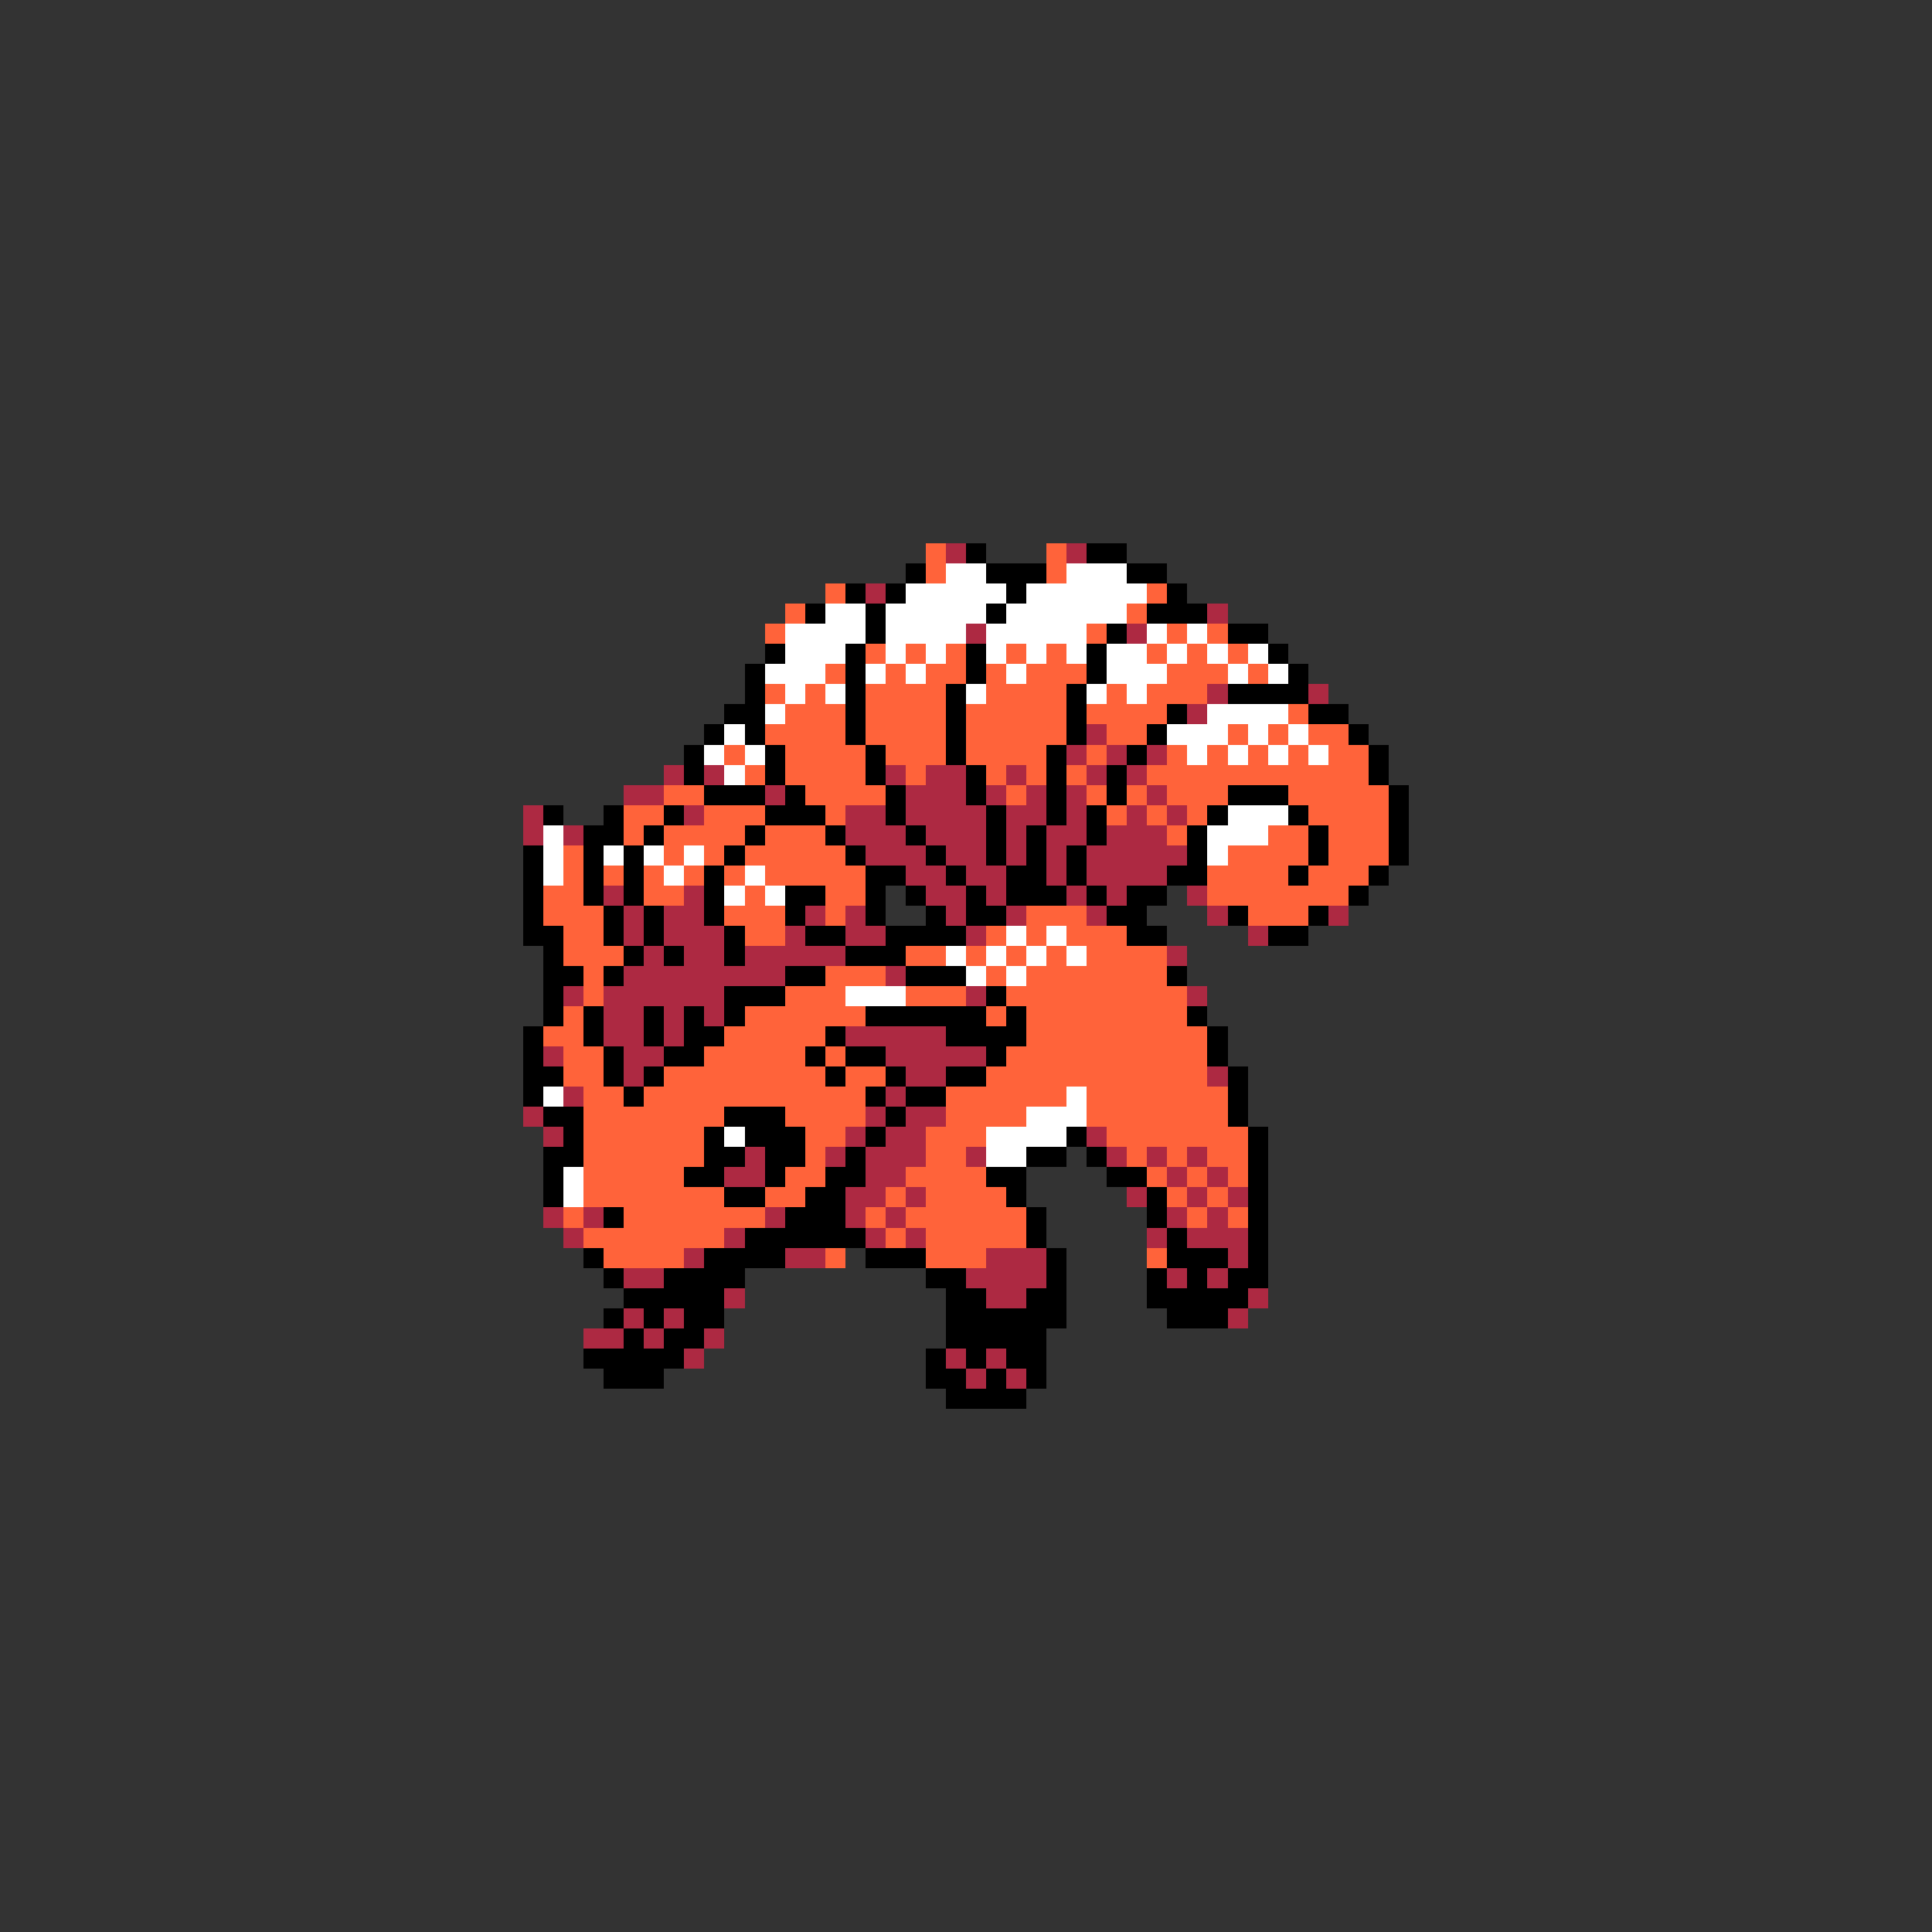 <svg xmlns="http://www.w3.org/2000/svg" viewBox="0 -0.5 96 96" shape-rendering="crispEdges">
<rect x="0" y="-0.5" width="96" height="96" fill="#333333" stroke="none"/>
<path stroke="#ff633a" d="M46 27h1M52 27h1M46 28h1M52 28h1M41 29h1M57 29h1M39 30h1M56 30h1M38 31h1M54 31h1M58 31h1M60 31h1M43 32h1M45 32h1M47 32h1M50 32h1M52 32h1M57 32h1M59 32h1M61 32h1M41 33h1M44 33h1M46 33h2M49 33h1M51 33h3M58 33h3M62 33h1M38 34h1M40 34h1M43 34h4M49 34h4M55 34h1M57 34h3M39 35h3M43 35h4M48 35h5M54 35h4M64 35h1M38 36h4M43 36h4M48 36h5M55 36h2M61 36h1M63 36h1M65 36h2M36 37h1M39 37h4M44 37h3M48 37h4M54 37h1M58 37h1M60 37h1M62 37h1M64 37h1M66 37h2M37 38h1M39 38h4M45 38h1M49 38h1M51 38h1M53 38h1M57 38h11M33 39h2M40 39h4M50 39h1M54 39h1M56 39h1M58 39h3M64 39h5M31 40h2M35 40h3M41 40h1M55 40h1M57 40h1M59 40h1M65 40h4M31 41h1M33 41h4M38 41h3M58 41h1M63 41h2M66 41h3M28 42h1M33 42h1M35 42h1M37 42h5M61 42h4M66 42h3M28 43h1M30 43h1M32 43h1M34 43h1M36 43h1M38 43h5M60 43h4M65 43h3M27 44h2M32 44h2M37 44h1M41 44h2M60 44h7M27 45h3M36 45h3M41 45h1M51 45h3M62 45h3M28 46h2M37 46h2M49 46h1M51 46h1M53 46h3M28 47h3M45 47h2M48 47h1M50 47h1M52 47h1M54 47h4M29 48h1M41 48h3M49 48h1M51 48h7M29 49h1M39 49h3M45 49h3M50 49h9M28 50h1M37 50h6M49 50h1M51 50h8M27 51h2M36 51h5M51 51h9M28 52h2M35 52h5M41 52h1M50 52h10M28 53h2M33 53h8M42 53h2M49 53h11M29 54h2M32 54h11M47 54h6M54 54h7M29 55h7M39 55h4M47 55h4M54 55h7M29 56h6M40 56h2M46 56h3M55 56h7M29 57h6M40 57h1M46 57h2M56 57h1M58 57h1M60 57h2M29 58h5M39 58h2M45 58h4M57 58h1M59 58h1M61 58h1M29 59h7M38 59h2M44 59h1M46 59h4M58 59h1M60 59h1M28 60h1M31 60h7M43 60h1M45 60h6M59 60h1M61 60h1M29 61h7M44 61h1M46 61h5M30 62h4M41 62h1M46 62h3M57 62h1" />
<path stroke="#ad2942" d="M47 27h1M53 27h1M43 29h1M60 30h1M48 31h1M56 31h1M60 34h1M65 34h1M59 35h1M54 36h1M53 37h1M55 37h1M57 37h1M33 38h1M35 38h1M44 38h1M46 38h2M50 38h1M54 38h1M56 38h1M31 39h2M38 39h1M45 39h3M49 39h1M51 39h1M53 39h1M57 39h1M26 40h1M34 40h1M42 40h2M45 40h4M50 40h2M53 40h1M56 40h1M58 40h1M26 41h1M28 41h1M42 41h3M46 41h3M50 41h1M52 41h2M55 41h3M43 42h3M47 42h2M50 42h1M52 42h1M54 42h5M45 43h2M48 43h2M52 43h1M54 43h4M30 44h1M34 44h1M46 44h2M49 44h1M53 44h1M55 44h1M59 44h1M31 45h1M33 45h2M40 45h1M42 45h1M47 45h1M50 45h1M54 45h1M60 45h1M66 45h1M31 46h1M33 46h3M39 46h1M42 46h2M48 46h1M62 46h1M32 47h1M34 47h2M37 47h5M58 47h1M31 48h8M44 48h1M28 49h1M30 49h6M48 49h1M59 49h1M30 50h2M33 50h1M35 50h1M30 51h2M33 51h1M42 51h5M27 52h1M31 52h2M44 52h5M31 53h1M45 53h2M60 53h1M28 54h1M44 54h1M26 55h1M43 55h1M45 55h2M27 56h1M42 56h1M44 56h2M54 56h1M37 57h1M41 57h1M43 57h3M48 57h1M55 57h1M57 57h1M59 57h1M36 58h2M43 58h2M58 58h1M60 58h1M42 59h2M45 59h1M56 59h1M59 59h1M61 59h1M27 60h1M29 60h1M38 60h1M42 60h1M44 60h1M58 60h1M60 60h1M28 61h1M36 61h1M43 61h1M45 61h1M57 61h1M59 61h3M34 62h1M39 62h2M49 62h3M61 62h1M31 63h2M48 63h4M58 63h1M60 63h1M36 64h1M49 64h2M62 64h1M31 65h1M33 65h1M61 65h1M29 66h2M32 66h1M35 66h1M34 67h1M47 67h1M49 67h1M48 68h1M50 68h1" />
<path stroke="#000000" d="M48 27h1M54 27h2M45 28h1M49 28h3M56 28h2M42 29h1M44 29h1M50 29h1M58 29h1M40 30h1M43 30h1M49 30h1M57 30h3M43 31h1M55 31h1M61 31h2M38 32h1M42 32h1M48 32h1M54 32h1M63 32h1M37 33h1M42 33h1M48 33h1M54 33h1M64 33h1M37 34h1M42 34h1M47 34h1M53 34h1M61 34h4M36 35h2M42 35h1M47 35h1M53 35h1M58 35h1M65 35h2M35 36h1M37 36h1M42 36h1M47 36h1M53 36h1M57 36h1M67 36h1M34 37h1M38 37h1M43 37h1M47 37h1M52 37h1M56 37h1M68 37h1M34 38h1M38 38h1M43 38h1M48 38h1M52 38h1M55 38h1M68 38h1M35 39h3M39 39h1M44 39h1M48 39h1M52 39h1M55 39h1M61 39h3M69 39h1M27 40h1M30 40h1M33 40h1M38 40h3M44 40h1M49 40h1M52 40h1M54 40h1M60 40h1M64 40h1M69 40h1M29 41h2M32 41h1M37 41h1M41 41h1M45 41h1M49 41h1M51 41h1M54 41h1M59 41h1M65 41h1M69 41h1M26 42h1M29 42h1M31 42h1M36 42h1M42 42h1M46 42h1M49 42h1M51 42h1M53 42h1M59 42h1M65 42h1M69 42h1M26 43h1M29 43h1M31 43h1M35 43h1M43 43h2M47 43h1M50 43h2M53 43h1M58 43h2M64 43h1M68 43h1M26 44h1M29 44h1M31 44h1M35 44h1M39 44h2M43 44h1M45 44h1M48 44h1M50 44h3M54 44h1M56 44h2M67 44h1M26 45h1M30 45h1M32 45h1M35 45h1M39 45h1M43 45h1M46 45h1M48 45h2M55 45h2M61 45h1M65 45h1M26 46h2M30 46h1M32 46h1M36 46h1M40 46h2M44 46h4M56 46h2M63 46h2M27 47h1M31 47h1M33 47h1M36 47h1M42 47h3M27 48h2M30 48h1M39 48h2M45 48h3M58 48h1M27 49h1M36 49h3M49 49h1M27 50h1M29 50h1M32 50h1M34 50h1M36 50h1M43 50h6M50 50h1M59 50h1M26 51h1M29 51h1M32 51h1M34 51h2M41 51h1M47 51h4M60 51h1M26 52h1M30 52h1M33 52h2M40 52h1M42 52h2M49 52h1M60 52h1M26 53h2M30 53h1M32 53h1M41 53h1M44 53h1M47 53h2M61 53h1M26 54h1M31 54h1M43 54h1M45 54h2M61 54h1M27 55h2M36 55h3M44 55h1M61 55h1M28 56h1M35 56h1M37 56h3M43 56h1M53 56h1M62 56h1M27 57h2M35 57h2M38 57h2M42 57h1M51 57h2M54 57h1M62 57h1M27 58h1M34 58h2M38 58h1M41 58h2M49 58h2M55 58h2M62 58h1M27 59h1M36 59h2M40 59h2M50 59h1M57 59h1M62 59h1M30 60h1M39 60h3M51 60h1M57 60h1M62 60h1M37 61h6M51 61h1M58 61h1M62 61h1M29 62h1M35 62h4M43 62h3M52 62h1M58 62h3M62 62h1M30 63h1M33 63h4M46 63h2M52 63h1M57 63h1M59 63h1M61 63h2M31 64h5M47 64h2M51 64h2M57 64h5M30 65h1M32 65h1M34 65h2M47 65h6M58 65h3M31 66h1M33 66h2M47 66h5M29 67h5M46 67h1M48 67h1M50 67h2M30 68h3M46 68h2M49 68h1M51 68h1M47 69h4" />
<path stroke="#ffffff" d="M47 28h2M53 28h3M45 29h5M51 29h6M41 30h2M44 30h5M50 30h6M39 31h4M44 31h4M49 31h5M57 31h1M59 31h1M39 32h3M44 32h1M46 32h1M49 32h1M51 32h1M53 32h1M55 32h2M58 32h1M60 32h1M62 32h1M38 33h3M43 33h1M45 33h1M50 33h1M55 33h3M61 33h1M63 33h1M39 34h1M41 34h1M48 34h1M54 34h1M56 34h1M38 35h1M60 35h4M36 36h1M58 36h3M62 36h1M64 36h1M35 37h1M37 37h1M59 37h1M61 37h1M63 37h1M65 37h1M36 38h1M61 40h3M27 41h1M60 41h3M27 42h1M30 42h1M32 42h1M34 42h1M60 42h1M27 43h1M33 43h1M37 43h1M36 44h1M38 44h1M50 46h1M52 46h1M47 47h1M49 47h1M51 47h1M53 47h1M48 48h1M50 48h1M42 49h3M27 54h1M53 54h1M51 55h3M36 56h1M49 56h4M49 57h2M28 58h1M28 59h1" />
</svg>